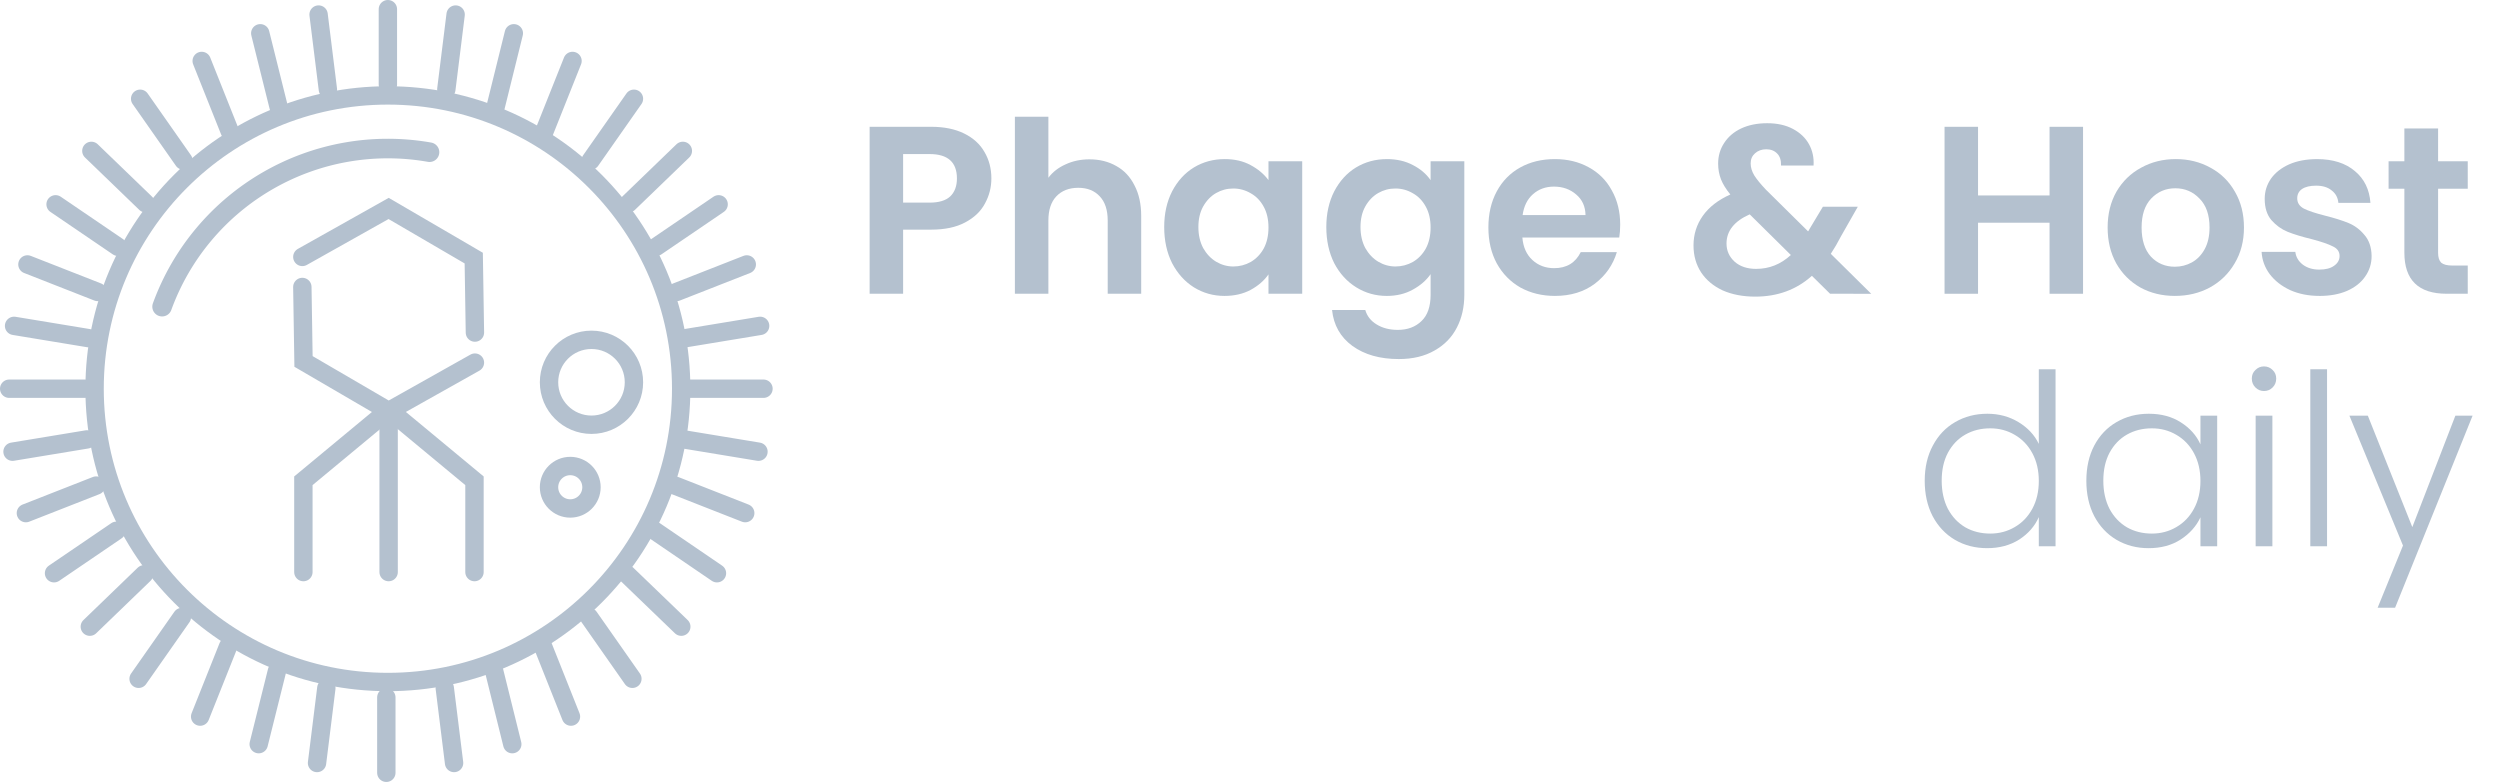 <?xml version="1.0" encoding="UTF-8" standalone="no"?>
<!-- Created with Inkscape (http://www.inkscape.org/) -->

<svg
   width="20.96mm"
   height="6.56mm"
   viewBox="0 0 20.96 6.56"
   version="1.1"
   id="svg1296"
   xmlns="http://www.w3.org/2000/svg"
   xmlns:svg="http://www.w3.org/2000/svg">
  <defs
     id="defs1293">
    <rect
       x="470.145"
       y="629.406"
       width="227.656"
       height="71.801"
       id="rect3737" />
    <rect
       x="470.145"
       y="629.406"
       width="227.656"
       height="71.801"
       id="rect5547" />
    <rect
       x="470.145"
       y="629.406"
       width="227.656"
       height="71.801"
       id="rect19171" />
    <rect
       x="470.145"
       y="629.406"
       width="227.656"
       height="71.801"
       id="rect1149" />
  </defs>
  <g
     id="g1239">
    <circle
       style="fill:none;fill-opacity:1;stroke:#b4c1cf;stroke-width:0.154;stroke-linecap:round;stroke-miterlimit:4;stroke-dasharray:none;stroke-opacity:1"
       id="path1140"
       cy="3.259"
       cx="3.252"
       r="2.459" />
    <g
       id="g1116"
       transform="matrix(0.105,0,0,0.105,-2.48,-2.613)"
       style="stroke:#b4c1cf;stroke-width:1.468;stroke-miterlimit:4;stroke-dasharray:none;stroke-opacity:1">
      <path
         style="fill:none;stroke:#b4c1cf;stroke-width:1.468;stroke-linecap:round;stroke-linejoin:miter;stroke-miterlimit:4;stroke-dasharray:none;stroke-opacity:1"
         d="m 47.76,45.4 6.89,-3.87 6.796,3.964 0.094,5.946"
         id="path1105" />
      <path
         style="fill:none;stroke:#b4c1cf;stroke-width:1.468;stroke-linecap:round;stroke-linejoin:miter;stroke-miterlimit:4;stroke-dasharray:none;stroke-opacity:1"
         d="m 61.54,53.84 -6.89,3.87 -6.796,-3.964 -0.094,-5.946"
         id="path1107" />
      <path
         style="fill:none;stroke:#b4c1cf;stroke-width:1.468;stroke-linecap:round;stroke-linejoin:miter;stroke-miterlimit:4;stroke-dasharray:none;stroke-opacity:1"
         d="M 54.65,58.105 V 70.564"
         id="path1109" />
      <path
         style="fill:none;stroke:#b4c1cf;stroke-width:1.468;stroke-linecap:round;stroke-linejoin:miter;stroke-miterlimit:4;stroke-dasharray:none;stroke-opacity:1"
         d="m 54.722,57.65 6.783,5.624 v 7.29"
         id="path1111" />
      <path
         style="fill:none;stroke:#b4c1cf;stroke-width:1.468;stroke-linecap:round;stroke-linejoin:miter;stroke-miterlimit:4;stroke-dasharray:none;stroke-opacity:1"
         d="m 54.626,57.65 -6.783,5.624 v 7.29"
         id="path1114" />
    </g>
    <path
       style="fill:none;stroke:#b4c1cf;stroke-width:0.154;stroke-linecap:round;stroke-linejoin:miter;stroke-miterlimit:4;stroke-dasharray:none;stroke-opacity:1"
       d="M 3.252,0.077 V 0.709"
       id="path1273" />
    <path
       style="fill:none;stroke:#b4c1cf;stroke-width:0.154;stroke-linecap:round;stroke-linejoin:miter;stroke-miterlimit:4;stroke-dasharray:none;stroke-opacity:1"
       d="M 3.82,0.122 3.742,0.749"
       id="path1388" />
    <path
       style="fill:none;stroke:#b4c1cf;stroke-width:0.154;stroke-linecap:round;stroke-linejoin:miter;stroke-miterlimit:4;stroke-dasharray:none;stroke-opacity:1"
       d="M 4.308,0.279 4.156,0.893"
       id="path1390" />
    <path
       style="fill:none;stroke:#b4c1cf;stroke-width:0.154;stroke-linecap:round;stroke-linejoin:miter;stroke-miterlimit:4;stroke-dasharray:none;stroke-opacity:1"
       d="m 4.8,0.511 -0.234,0.587"
       id="path1392" />
    <path
       style="fill:none;stroke:#b4c1cf;stroke-width:0.154;stroke-linecap:round;stroke-linejoin:miter;stroke-miterlimit:4;stroke-dasharray:none;stroke-opacity:1"
       d="M 5.315,0.828 4.952,1.346"
       id="path1394" />
    <path
       style="fill:none;stroke:#b4c1cf;stroke-width:0.154;stroke-linecap:round;stroke-linejoin:miter;stroke-miterlimit:4;stroke-dasharray:none;stroke-opacity:1"
       d="m 5.725,1.265 -0.455,0.439"
       id="path1398" />
    <path
       style="fill:none;stroke:#b4c1cf;stroke-width:0.154;stroke-linecap:round;stroke-linejoin:miter;stroke-miterlimit:4;stroke-dasharray:none;stroke-opacity:1"
       d="m 6.025,1.713 -0.523,0.356"
       id="path1400" />
    <path
       style="fill:none;stroke:#b4c1cf;stroke-width:0.154;stroke-linecap:round;stroke-linejoin:miter;stroke-miterlimit:4;stroke-dasharray:none;stroke-opacity:1"
       d="m 6.373,2.732 -0.624,0.103"
       id="path1402" />
    <path
       style="fill:none;stroke:#b4c1cf;stroke-width:0.154;stroke-linecap:round;stroke-linejoin:miter;stroke-miterlimit:4;stroke-dasharray:none;stroke-opacity:1"
       d="m 6.261,2.217 -0.589,0.231"
       id="path1404" />
    <path
       style="fill:none;stroke:#b4c1cf;stroke-width:0.154;stroke-linecap:round;stroke-linejoin:miter;stroke-miterlimit:4;stroke-dasharray:none;stroke-opacity:1"
       d="m 2.671,0.122 0.078,0.628"
       id="path1592" />
    <path
       style="fill:none;stroke:#b4c1cf;stroke-width:0.154;stroke-linecap:round;stroke-linejoin:miter;stroke-miterlimit:4;stroke-dasharray:none;stroke-opacity:1"
       d="M 2.182,0.279 2.335,0.893"
       id="path1594" />
    <path
       style="fill:none;stroke:#b4c1cf;stroke-width:0.154;stroke-linecap:round;stroke-linejoin:miter;stroke-miterlimit:4;stroke-dasharray:none;stroke-opacity:1"
       d="m 1.691,0.511 0.234,0.587"
       id="path1596" />
    <path
       style="fill:none;stroke:#b4c1cf;stroke-width:0.154;stroke-linecap:round;stroke-linejoin:miter;stroke-miterlimit:4;stroke-dasharray:none;stroke-opacity:1"
       d="m 1.175,0.828 0.363,0.518"
       id="path1598" />
    <path
       style="fill:none;stroke:#b4c1cf;stroke-width:0.154;stroke-linecap:round;stroke-linejoin:miter;stroke-miterlimit:4;stroke-dasharray:none;stroke-opacity:1"
       d="M 0.077,3.259 H 0.709"
       id="path1600" />
    <path
       style="fill:none;stroke:#b4c1cf;stroke-width:0.154;stroke-linecap:round;stroke-linejoin:miter;stroke-miterlimit:4;stroke-dasharray:none;stroke-opacity:1"
       d="m 0.766,1.265 0.455,0.439"
       id="path1602" />
    <path
       style="fill:none;stroke:#b4c1cf;stroke-width:0.154;stroke-linecap:round;stroke-linejoin:miter;stroke-miterlimit:4;stroke-dasharray:none;stroke-opacity:1"
       d="m 0.466,1.713 0.523,0.356"
       id="path1604" />
    <path
       style="fill:none;stroke:#b4c1cf;stroke-width:0.154;stroke-linecap:round;stroke-linejoin:miter;stroke-miterlimit:4;stroke-dasharray:none;stroke-opacity:1"
       d="m 0.118,2.732 0.624,0.103"
       id="path1606" />
    <path
       style="fill:none;stroke:#b4c1cf;stroke-width:0.154;stroke-linecap:round;stroke-linejoin:miter;stroke-miterlimit:4;stroke-dasharray:none;stroke-opacity:1"
       d="m 0.23,2.217 0.589,0.231"
       id="path1608" />
    <path
       style="fill:none;stroke:#b4c1cf;stroke-width:0.154;stroke-linecap:round;stroke-linejoin:miter;stroke-miterlimit:4;stroke-dasharray:none;stroke-opacity:1"
       d="m 3.239,6.479 v -0.632"
       id="path1610" />
    <path
       style="fill:none;stroke:#b4c1cf;stroke-width:0.154;stroke-linecap:round;stroke-linejoin:miter;stroke-miterlimit:4;stroke-dasharray:none;stroke-opacity:1"
       d="m 3.807,6.397 -0.078,-0.628"
       id="path1612" />
    <path
       style="fill:none;stroke:#b4c1cf;stroke-width:0.154;stroke-linecap:round;stroke-linejoin:miter;stroke-miterlimit:4;stroke-dasharray:none;stroke-opacity:1"
       d="M 4.295,6.239 4.143,5.626"
       id="path1614" />
    <path
       style="fill:none;stroke:#b4c1cf;stroke-width:0.154;stroke-linecap:round;stroke-linejoin:miter;stroke-miterlimit:4;stroke-dasharray:none;stroke-opacity:1"
       d="M 4.787,6.008 4.553,5.42"
       id="path1616" />
    <path
       style="fill:none;stroke:#b4c1cf;stroke-width:0.154;stroke-linecap:round;stroke-linejoin:miter;stroke-miterlimit:4;stroke-dasharray:none;stroke-opacity:1"
       d="M 5.302,5.691 4.939,5.173"
       id="path1618" />
    <path
       style="fill:none;stroke:#b4c1cf;stroke-width:0.154;stroke-linecap:round;stroke-linejoin:miter;stroke-miterlimit:4;stroke-dasharray:none;stroke-opacity:1"
       d="M 6.401,3.259 H 5.768"
       id="path1620" />
    <path
       style="fill:none;stroke:#b4c1cf;stroke-width:0.154;stroke-linecap:round;stroke-linejoin:miter;stroke-miterlimit:4;stroke-dasharray:none;stroke-opacity:1"
       d="M 5.712,5.254 5.256,4.815"
       id="path1622" />
    <path
       style="fill:none;stroke:#b4c1cf;stroke-width:0.154;stroke-linecap:round;stroke-linejoin:miter;stroke-miterlimit:4;stroke-dasharray:none;stroke-opacity:1"
       d="M 6.011,4.806 5.489,4.45"
       id="path1624" />
    <path
       style="fill:none;stroke:#b4c1cf;stroke-width:0.154;stroke-linecap:round;stroke-linejoin:miter;stroke-miterlimit:4;stroke-dasharray:none;stroke-opacity:1"
       d="M 6.359,3.787 5.735,3.684"
       id="path1626" />
    <path
       style="fill:none;stroke:#b4c1cf;stroke-width:0.154;stroke-linecap:round;stroke-linejoin:miter;stroke-miterlimit:4;stroke-dasharray:none;stroke-opacity:1"
       d="m 6.248,4.302 -0.589,-0.231"
       id="path1628" />
    <path
       style="fill:none;stroke:#b4c1cf;stroke-width:0.154;stroke-linecap:round;stroke-linejoin:miter;stroke-miterlimit:4;stroke-dasharray:none;stroke-opacity:1"
       d="m 2.658,6.397 0.078,-0.628"
       id="path1814" />
    <path
       style="fill:none;stroke:#b4c1cf;stroke-width:0.154;stroke-linecap:round;stroke-linejoin:miter;stroke-miterlimit:4;stroke-dasharray:none;stroke-opacity:1"
       d="M 2.169,6.239 2.322,5.626"
       id="path1817" />
    <path
       style="fill:none;stroke:#b4c1cf;stroke-width:0.154;stroke-linecap:round;stroke-linejoin:miter;stroke-miterlimit:4;stroke-dasharray:none;stroke-opacity:1"
       d="m 1.678,6.008 0.234,-0.587"
       id="path1819" />
    <path
       style="fill:none;stroke:#b4c1cf;stroke-width:0.154;stroke-linecap:round;stroke-linejoin:miter;stroke-miterlimit:4;stroke-dasharray:none;stroke-opacity:1"
       d="M 1.162,5.691 1.525,5.173"
       id="path1821" />
    <path
       style="fill:none;stroke:#b4c1cf;stroke-width:0.154;stroke-linecap:round;stroke-linejoin:miter;stroke-miterlimit:4;stroke-dasharray:none;stroke-opacity:1"
       d="m 0.753,5.254 0.455,-0.439"
       id="path1825" />
    <path
       style="fill:none;stroke:#b4c1cf;stroke-width:0.154;stroke-linecap:round;stroke-linejoin:miter;stroke-miterlimit:4;stroke-dasharray:none;stroke-opacity:1"
       d="m 0.453,4.806 0.523,-0.356"
       id="path1827" />
    <path
       style="fill:none;stroke:#b4c1cf;stroke-width:0.154;stroke-linecap:round;stroke-linejoin:miter;stroke-miterlimit:4;stroke-dasharray:none;stroke-opacity:1"
       d="m 0.105,3.787 0.624,-0.103"
       id="path1829" />
    <path
       style="fill:none;stroke:#b4c1cf;stroke-width:0.154;stroke-linecap:round;stroke-linejoin:miter;stroke-miterlimit:4;stroke-dasharray:none;stroke-opacity:1"
       d="m 0.217,4.302 0.589,-0.231"
       id="path1831" />
    <circle
       style="fill:none;stroke:#b4c1cf;stroke-width:0.154;stroke-linecap:round;stroke-miterlimit:4;stroke-dasharray:none;stroke-opacity:1"
       id="path2452"
       cy="3.205"
       cx="4.959"
       r="0.356" />
    <circle
       style="fill:none;stroke:#b4c1cf;stroke-width:0.154;stroke-linecap:round;stroke-miterlimit:4;stroke-dasharray:none;stroke-opacity:1"
       id="circle2534"
       cy="4.085"
       cx="4.781"
       r="0.178" />
    <path
       style="fill:none;stroke:#b4c1cf;stroke-width:0.164;stroke-linecap:round;stroke-miterlimit:4;stroke-dasharray:none;stroke-opacity:1"
       id="circle2814"
       d="M 1.359,2.571 A 2.014,2.014 0 0 1 3.601,1.276" />
    <g
       aria-label="Phage &amp; Host"
       transform="matrix(0.094,0,0,0.094,-37.041,-58.456)"
       id="text3735"
       style="font-size:8px;line-height:1.25;white-space:pre;shape-inside:url(#rect3737);fill:#b4c1cf;fill-opacity:1">
      <path
         d="m 482.475,637.79 q 0,1.195 -0.576,2.24 -0.555,1.045 -1.771,1.685 -1.195,0.64 -3.029,0.64 h -2.496 v 5.717 h -2.987 v -14.891 h 5.483 q 1.728,0 2.944,0.597 1.216,0.597 1.813,1.643 0.619,1.045 0.619,2.368 z m -5.504,2.155 q 1.237,0 1.835,-0.555 0.597,-0.576 0.597,-1.6 0,-2.176 -2.432,-2.176 h -2.368 v 4.331 z"
         style="font-weight:600;font-size:21.333px;font-family:Poppins;-inkscape-font-specification:'Poppins, Semi-Bold';fill:#b4c1cf;fill-opacity:1"
         id="path6129" />
      <path
         d="m 491.231,636.084 q 1.344,0 2.389,0.597 1.045,0.576 1.621,1.728 0.597,1.131 0.597,2.731 v 6.933 h -2.987 v -6.528 q 0,-1.408 -0.704,-2.155 -0.704,-0.768 -1.92,-0.768 -1.237,0 -1.963,0.768 -0.704,0.747 -0.704,2.155 v 6.528 h -2.987 v -15.787 h 2.987 v 5.44 q 0.576,-0.768 1.536,-1.195 0.96,-0.448 2.133,-0.448 z"
         style="font-weight:600;font-size:21.333px;font-family:Poppins;-inkscape-font-specification:'Poppins, Semi-Bold';fill:#b4c1cf;fill-opacity:1"
         id="path6131" />
      <path
         d="m 497.89,642.121 q 0,-1.792 0.704,-3.179 0.725,-1.387 1.941,-2.133 1.237,-0.747 2.752,-0.747 1.323,0 2.304,0.533 1.003,0.533 1.6,1.344 v -1.685 h 3.008 v 11.819 h -3.008 v -1.728 q -0.576,0.832 -1.6,1.387 -1.003,0.533 -2.325,0.533 -1.493,0 -2.731,-0.768 -1.216,-0.768 -1.941,-2.155 -0.704,-1.408 -0.704,-3.221 z m 9.301,0.043 q 0,-1.088 -0.427,-1.856 -0.427,-0.789 -1.152,-1.195 -0.725,-0.427 -1.557,-0.427 -0.832,0 -1.536,0.405 -0.704,0.405 -1.152,1.195 -0.427,0.768 -0.427,1.835 0,1.067 0.427,1.877 0.448,0.789 1.152,1.216 0.725,0.427 1.536,0.427 0.832,0 1.557,-0.405 0.725,-0.427 1.152,-1.195 0.427,-0.789 0.427,-1.877 z"
         style="font-weight:600;font-size:21.333px;font-family:Poppins;-inkscape-font-specification:'Poppins, Semi-Bold';fill:#b4c1cf;fill-opacity:1"
         id="path6133" />
      <path
         d="m 517.746,636.062 q 1.323,0 2.325,0.533 1.003,0.512 1.579,1.344 v -1.685 h 3.008 v 11.904 q 0,1.643 -0.661,2.923 -0.661,1.301 -1.984,2.048 -1.323,0.768 -3.2,0.768 -2.517,0 -4.139,-1.173 -1.6,-1.173 -1.813,-3.2 h 2.965 q 0.235,0.811 1.003,1.28 0.789,0.491 1.899,0.491 1.301,0 2.112,-0.789 0.811,-0.768 0.811,-2.347 v -1.835 q -0.576,0.832 -1.6,1.387 -1.003,0.555 -2.304,0.555 -1.493,0 -2.731,-0.768 -1.237,-0.768 -1.963,-2.155 -0.704,-1.408 -0.704,-3.221 0,-1.792 0.704,-3.179 0.725,-1.387 1.941,-2.133 1.237,-0.747 2.752,-0.747 z m 3.904,6.101 q 0,-1.088 -0.427,-1.856 -0.427,-0.789 -1.152,-1.195 -0.725,-0.427 -1.557,-0.427 -0.832,0 -1.536,0.405 -0.704,0.405 -1.152,1.195 -0.427,0.768 -0.427,1.835 0,1.067 0.427,1.877 0.448,0.789 1.152,1.216 0.725,0.427 1.536,0.427 0.832,0 1.557,-0.405 0.725,-0.427 1.152,-1.195 0.427,-0.789 0.427,-1.877 z"
         style="font-weight:600;font-size:21.333px;font-family:Poppins;-inkscape-font-specification:'Poppins, Semi-Bold';fill:#b4c1cf;fill-opacity:1"
         id="path6135" />
      <path
         d="m 538.561,641.908 q 0,0.64 -0.085,1.152 h -8.64 q 0.107,1.28 0.896,2.005 0.789,0.725 1.941,0.725 1.664,0 2.368,-1.429 h 3.221 q -0.512,1.707 -1.963,2.816 -1.451,1.088 -3.563,1.088 -1.707,0 -3.072,-0.747 -1.344,-0.768 -2.112,-2.155 -0.747,-1.387 -0.747,-3.2 0,-1.835 0.747,-3.221 0.747,-1.387 2.091,-2.133 1.344,-0.747 3.093,-0.747 1.685,0 3.008,0.725 1.344,0.725 2.069,2.069 0.747,1.323 0.747,3.051 z m -3.093,-0.853 q -0.021,-1.152 -0.832,-1.835 -0.811,-0.704 -1.984,-0.704 -1.109,0 -1.877,0.683 -0.747,0.661 -0.917,1.856 z"
         style="font-weight:600;font-size:21.333px;font-family:Poppins;-inkscape-font-specification:'Poppins, Semi-Bold';fill:#b4c1cf;fill-opacity:1"
         id="path6137" />
      <path
         d="m 557.281,648.073 -1.621,-1.6 q -2.069,1.856 -5.056,1.856 -1.643,0 -2.901,-0.555 -1.237,-0.576 -1.92,-1.6 -0.683,-1.045 -0.683,-2.411 0,-1.472 0.832,-2.645 0.832,-1.173 2.453,-1.899 -0.576,-0.704 -0.832,-1.344 -0.256,-0.661 -0.256,-1.408 0,-1.024 0.533,-1.835 0.533,-0.832 1.515,-1.301 1.003,-0.469 2.325,-0.469 1.344,0 2.304,0.512 0.96,0.512 1.429,1.365 0.469,0.853 0.405,1.899 h -2.901 q 0.021,-0.704 -0.341,-1.067 -0.363,-0.384 -0.981,-0.384 -0.597,0 -1.003,0.363 -0.384,0.341 -0.384,0.896 0,0.533 0.32,1.067 0.32,0.512 1.045,1.28 l 3.755,3.712 q 0.043,-0.043 0.064,-0.085 0.021,-0.043 0.043,-0.085 l 1.216,-2.027 h 3.115 l -1.493,2.624 q -0.427,0.832 -0.917,1.579 l 3.605,3.563 z m -6.592,-2.219 q 1.749,0 3.093,-1.237 l -3.669,-3.627 q -2.069,0.917 -2.069,2.603 0,0.96 0.725,1.621 0.725,0.64 1.92,0.64 z"
         style="font-weight:600;font-size:21.333px;font-family:Poppins;-inkscape-font-specification:'Poppins, Semi-Bold';fill:#b4c1cf;fill-opacity:1"
         id="path6139" />
      <path
         d="m 579.843,633.182 v 14.891 h -2.987 v -6.336 h -6.379 v 6.336 h -2.987 v -14.891 h 2.987 v 6.123 h 6.379 v -6.123 z"
         style="font-weight:600;font-size:21.333px;font-family:Poppins;-inkscape-font-specification:'Poppins, Semi-Bold';fill:#b4c1cf;fill-opacity:1"
         id="path6141" />
      <path
         d="m 588.031,648.265 q -1.707,0 -3.072,-0.747 -1.365,-0.768 -2.155,-2.155 -0.768,-1.387 -0.768,-3.2 0,-1.813 0.789,-3.2 0.811,-1.387 2.197,-2.133 1.387,-0.768 3.093,-0.768 1.707,0 3.093,0.768 1.387,0.747 2.176,2.133 0.811,1.387 0.811,3.2 0,1.813 -0.832,3.2 -0.811,1.387 -2.219,2.155 -1.387,0.747 -3.115,0.747 z m 0,-2.603 q 0.811,0 1.515,-0.384 0.725,-0.405 1.152,-1.195 0.427,-0.789 0.427,-1.92 0,-1.685 -0.896,-2.581 -0.875,-0.917 -2.155,-0.917 -1.28,0 -2.155,0.917 -0.853,0.896 -0.853,2.581 0,1.685 0.832,2.603 0.853,0.896 2.133,0.896 z"
         style="font-weight:600;font-size:21.333px;font-family:Poppins;-inkscape-font-specification:'Poppins, Semi-Bold';fill:#b4c1cf;fill-opacity:1"
         id="path6143" />
      <path
         d="m 600.931,648.265 q -1.451,0 -2.603,-0.512 -1.152,-0.533 -1.835,-1.429 -0.661,-0.896 -0.725,-1.984 h 3.008 q 0.085,0.683 0.661,1.131 0.597,0.448 1.472,0.448 0.853,0 1.323,-0.341 0.491,-0.341 0.491,-0.875 0,-0.576 -0.597,-0.853 -0.576,-0.299 -1.856,-0.64 -1.323,-0.32 -2.176,-0.661 -0.832,-0.341 -1.451,-1.045 -0.597,-0.704 -0.597,-1.899 0,-0.981 0.555,-1.792 0.576,-0.811 1.621,-1.28 1.067,-0.469 2.496,-0.469 2.112,0 3.371,1.067 1.259,1.045 1.387,2.837 h -2.859 q -0.064,-0.704 -0.597,-1.109 -0.512,-0.427 -1.387,-0.427 -0.811,0 -1.259,0.299 -0.427,0.299 -0.427,0.832 0,0.597 0.597,0.917 0.597,0.299 1.856,0.619 1.28,0.32 2.112,0.661 0.832,0.341 1.429,1.067 0.619,0.704 0.64,1.877 0,1.024 -0.576,1.835 -0.555,0.811 -1.621,1.28 -1.045,0.448 -2.453,0.448 z"
         style="font-weight:600;font-size:21.333px;font-family:Poppins;-inkscape-font-specification:'Poppins, Semi-Bold';fill:#b4c1cf;fill-opacity:1"
         id="path6145" />
      <path
         d="m 611.51,638.708 v 5.717 q 0,0.597 0.277,0.875 0.299,0.256 0.981,0.256 h 1.387 v 2.517 h -1.877 q -3.776,0 -3.776,-3.669 v -5.696 h -1.408 v -2.453 h 1.408 v -2.923 h 3.008 v 2.923 h 2.645 v 2.453 z"
         style="font-weight:600;font-size:21.333px;font-family:Poppins;-inkscape-font-specification:'Poppins, Semi-Bold';fill:#b4c1cf;fill-opacity:1"
         id="path6147" />
    </g>
    <g
       aria-label="daily"
       transform="matrix(0.094,0,0,0.094,-28.153,-56.339)"
       id="text5545"
       style="font-size:8px;line-height:1.25;white-space:pre;shape-inside:url(#rect5547);fill:#b4c1cf;fill-opacity:1">
      <path
         d="m 471.169,642.228 q 0,-1.792 0.725,-3.136 0.725,-1.365 1.984,-2.091 1.28,-0.747 2.88,-0.747 1.536,0 2.773,0.747 1.237,0.747 1.813,1.941 v -6.656 h 1.493 v 15.787 h -1.493 v -2.603 q -0.533,1.216 -1.749,2.005 -1.216,0.768 -2.859,0.768 -1.6,0 -2.88,-0.747 -1.259,-0.747 -1.984,-2.112 -0.704,-1.365 -0.704,-3.157 z m 10.176,0.021 q 0,-1.408 -0.576,-2.475 -0.576,-1.067 -1.579,-1.643 -0.981,-0.576 -2.176,-0.576 -1.237,0 -2.219,0.555 -0.981,0.555 -1.557,1.621 -0.555,1.045 -0.555,2.496 0,1.429 0.555,2.517 0.576,1.067 1.557,1.643 0.981,0.555 2.219,0.555 1.195,0 2.176,-0.576 1.003,-0.576 1.579,-1.643 0.576,-1.067 0.576,-2.475 z"
         style="font-weight:300;font-size:21.333px;font-family:Poppins;-inkscape-font-specification:'Poppins, Light';fill:#b4c1cf;fill-opacity:1"
         id="path6168" />
      <path
         d="m 485.585,642.228 q 0,-1.792 0.704,-3.136 0.725,-1.365 1.984,-2.091 1.28,-0.747 2.88,-0.747 1.664,0 2.859,0.768 1.216,0.768 1.749,1.963 v -2.56 h 1.493 v 11.648 h -1.493 v -2.581 q -0.555,1.195 -1.771,1.984 -1.195,0.768 -2.859,0.768 -1.579,0 -2.859,-0.747 -1.259,-0.747 -1.984,-2.112 -0.704,-1.365 -0.704,-3.157 z m 10.176,0.021 q 0,-1.408 -0.576,-2.475 -0.576,-1.067 -1.579,-1.643 -0.981,-0.576 -2.176,-0.576 -1.237,0 -2.219,0.555 -0.981,0.555 -1.557,1.621 -0.555,1.045 -0.555,2.496 0,1.429 0.555,2.517 0.576,1.067 1.557,1.643 0.981,0.555 2.219,0.555 1.195,0 2.176,-0.576 1.003,-0.576 1.579,-1.643 0.576,-1.067 0.576,-2.475 z"
         style="font-weight:300;font-size:21.333px;font-family:Poppins;-inkscape-font-specification:'Poppins, Light';fill:#b4c1cf;fill-opacity:1"
         id="path6170" />
      <path
         d="m 501.431,634.228 q -0.448,0 -0.768,-0.32 -0.32,-0.32 -0.32,-0.789 0,-0.469 0.32,-0.768 0.32,-0.32 0.768,-0.32 0.448,0 0.768,0.32 0.32,0.299 0.32,0.768 0,0.469 -0.32,0.789 -0.32,0.32 -0.768,0.32 z m 0.747,2.197 v 11.648 h -1.493 v -11.648 z"
         style="font-weight:300;font-size:21.333px;font-family:Poppins;-inkscape-font-specification:'Poppins, Light';fill:#b4c1cf;fill-opacity:1"
         id="path6172" />
      <path
         d="m 507.053,632.286 v 15.787 h -1.493 v -15.787 z"
         style="font-weight:300;font-size:21.333px;font-family:Poppins;-inkscape-font-specification:'Poppins, Light';fill:#b4c1cf;fill-opacity:1"
         id="path6174" />
      <path
         d="m 520.034,636.425 -6.912,17.131 h -1.557 l 2.261,-5.547 -4.779,-11.584 h 1.643 l 3.968,9.941 3.84,-9.941 z"
         style="font-weight:300;font-size:21.333px;font-family:Poppins;-inkscape-font-specification:'Poppins, Light';fill:#b4c1cf;fill-opacity:1"
         id="path6176" />
    </g>
  </g>
</svg>
